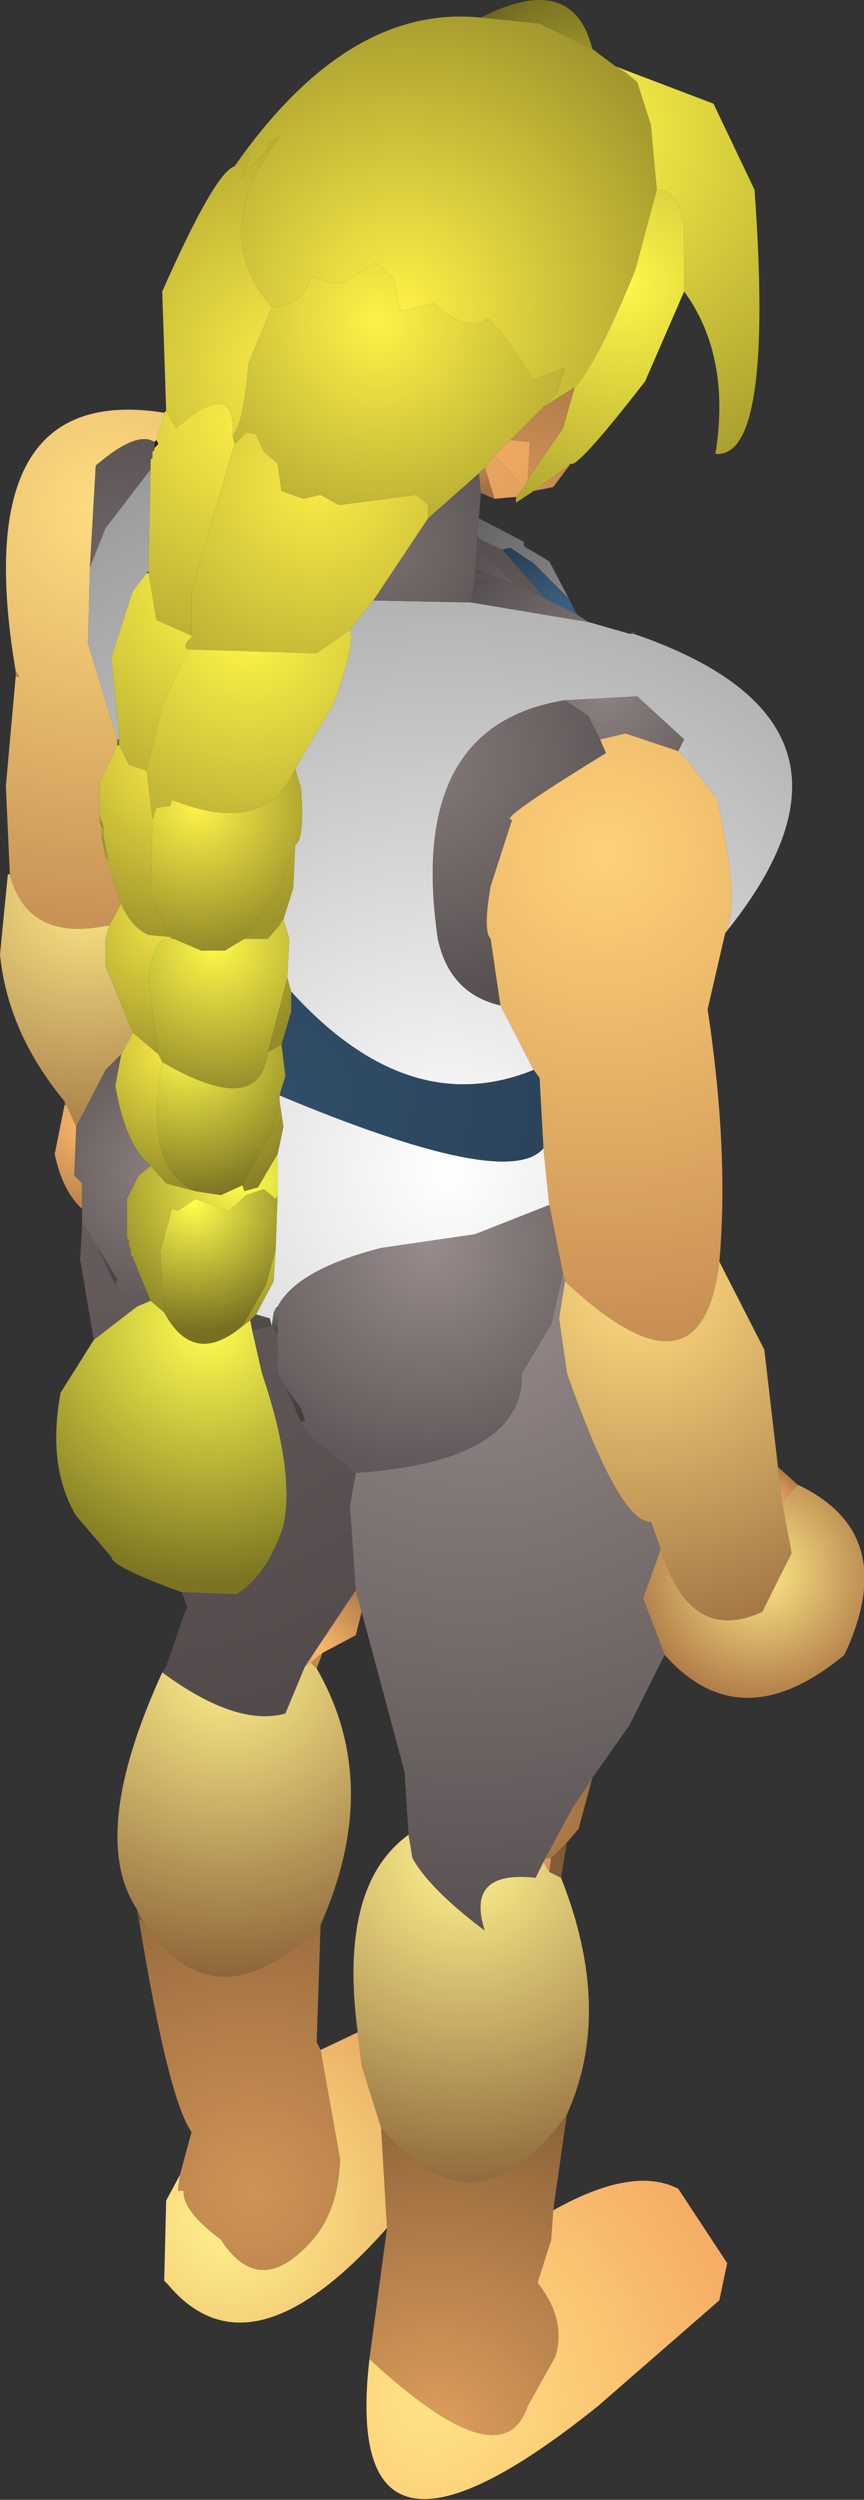 <?xml version="1.0" encoding="UTF-8" standalone="no"?>
<svg xmlns:ffdec="https://www.free-decompiler.com/flash" xmlns:xlink="http://www.w3.org/1999/xlink" ffdec:objectType="shape" height="63.9px" width="22.1px" xmlns="http://www.w3.org/2000/svg">
  <rect width="100%" height="100%" fill="#333333" stroke="none"/>
  <g transform="matrix(1.0, 0.0, 0.0, 1.0, 9.45, 57.5)">
    <path d="M5.7 -56.25 L4.35 -56.9 2.85 -57.05 Q5.2 -58.25 5.7 -56.25" fill="url(#gradient0)" fill-rule="evenodd" stroke="none"/>
    <path d="M-2.5 -49.65 Q-4.15 -51.55 -2.3 -54.0 L-2.6 -53.85 -2.55 -53.75 -3.3 -52.95 -3.05 -53.5 -3.15 -53.6 -3.45 -53.25 Q-0.55 -57.4 2.85 -57.05 L4.35 -56.9 5.7 -56.25 6.3 -55.8 6.55 -55.65 6.85 -55.4 7.2 -54.3 7.35 -52.65 6.8 -50.6 Q5.85 -48.25 5.25 -47.6 L4.45 -47.1 4.8 -47.45 5.0 -48.1 4.2 -47.8 Q2.95 -49.7 2.95 -49.3 2.4 -49.05 1.65 -49.75 L0.8 -49.55 0.6 -50.4 0.15 -50.8 -0.6 -50.3 -0.95 -50.25 -1.5 -50.45 Q-1.7 -49.65 -2.5 -49.65" fill="url(#gradient1)" fill-rule="evenodd" stroke="none"/>
    <path d="M7.35 -52.65 L7.2 -54.3 6.85 -55.4 6.55 -55.65 6.3 -55.8 8.8 -54.85 9.85 -52.65 Q10.35 -45.75 8.85 -45.9 9.25 -48.4 8.05 -50.05 L8.05 -51.75 Q7.9 -52.65 7.35 -52.65" fill="url(#gradient2)" fill-rule="evenodd" stroke="none"/>
    <path d="M5.25 -47.6 Q5.85 -48.25 6.8 -50.6 L7.35 -52.65 Q7.9 -52.65 8.05 -51.75 L8.05 -50.05 7.05 -47.75 Q5.3 -45.5 5.15 -45.65 L4.2 -44.95 3.75 -44.65 3.75 -44.8 3.95 -45.05 4.05 -45.25 4.95 -46.55 5.25 -47.6" fill="url(#gradient3)" fill-rule="evenodd" stroke="none"/>
    <path d="M4.45 -47.1 L5.25 -47.6 4.95 -46.55 4.05 -45.25 4.1 -46.2 3.6 -46.25 4.45 -47.1 M4.2 -44.95 L5.15 -45.65 4.7 -45.05 4.2 -44.95" fill="url(#gradient4)" fill-rule="evenodd" stroke="none"/>
    <path d="M-3.45 -53.25 L-3.15 -53.6 -3.05 -53.5 -3.3 -52.95 -2.55 -53.75 -2.6 -53.85 -2.3 -54.0 Q-4.15 -51.55 -2.5 -49.65 L-3.1 -48.2 Q-3.2 -46.75 -3.5 -46.35 -3.4 -47.9 -4.95 -46.55 L-5.2 -47.0 -5.3 -50.05 Q-3.95 -53.1 -3.45 -53.25" fill="url(#gradient5)" fill-rule="evenodd" stroke="none"/>
    <path d="M-3.5 -46.35 Q-3.2 -46.75 -3.1 -48.2 L-2.5 -49.65 Q-1.7 -49.65 -1.5 -50.45 L-0.95 -50.25 -0.6 -50.3 0.15 -50.8 0.6 -50.4 0.8 -49.55 1.65 -49.75 Q2.4 -49.05 2.95 -49.3 2.95 -49.7 4.2 -47.8 L5.0 -48.1 4.8 -47.45 4.45 -47.1 3.6 -46.25 3.2 -45.85 2.95 -45.55 2.8 -45.4 1.5 -44.25 1.5 -44.6 1.2 -44.85 -0.7 -44.6 -0.8 -44.6 -1.25 -44.85 -1.7 -44.75 -2.25 -44.95 -2.35 -45.65 -2.7 -45.95 -2.9 -46.4 -3.15 -46.45 -3.45 -46.15 -3.5 -46.35" fill="url(#gradient6)" fill-rule="evenodd" stroke="none"/>
    <path d="M-5.2 -47.0 L-4.95 -46.55 Q-3.4 -47.9 -3.5 -46.35 L-3.45 -46.15 -4.55 -42.4 -4.55 -41.25 -5.45 -41.65 -5.65 -42.85 -5.65 -42.9 -5.6 -45.5 -5.6 -45.75 -5.55 -45.8 -5.55 -45.95 -5.5 -46.0 -5.5 -46.05 -5.4 -46.15 -5.45 -46.25 -5.25 -46.95 -5.2 -47.0" fill="url(#gradient7)" fill-rule="evenodd" stroke="none"/>
    <path d="M3.6 -46.25 L4.1 -46.2 4.05 -45.25 3.95 -45.05 3.2 -45.85 3.6 -46.25" fill="url(#gradient8)" fill-rule="evenodd" stroke="none"/>
    <path d="M-9.2 -35.2 L-9.3 -37.4 -9.05 -40.2 -8.95 -40.2 -9.05 -40.35 Q-10.3 -47.75 -5.25 -46.95 L-5.45 -46.25 -5.5 -46.2 Q-5.95 -46.5 -7.0 -45.6 L-7.15 -43.0 -7.2 -41.05 -6.45 -38.6 -6.45 -38.45 -6.9 -37.5 -6.9 -36.65 -6.9 -36.5 -6.85 -36.35 -6.85 -36.1 -6.75 -35.6 -6.7 -35.5 -6.35 -34.4 -6.65 -33.85 Q-8.75 -33.4 -9.2 -35.15 L-9.2 -35.2" fill="url(#gradient9)" fill-rule="evenodd" stroke="none"/>
    <path d="M-5.45 -46.25 L-5.4 -46.15 -5.5 -46.05 -5.5 -46.2 -5.45 -46.25 M-5.65 -42.9 L-5.65 -42.85 -5.7 -42.85 -5.65 -42.9" fill="url(#gradient10)" fill-rule="evenodd" stroke="none"/>
    <path d="M-5.5 -46.05 L-5.5 -46.0 -5.55 -45.95 -5.55 -45.8 -5.6 -45.75 -5.6 -45.5 -6.75 -44.0 -7.15 -43.0 -7.0 -45.6 Q-5.95 -46.5 -5.5 -46.2 L-5.5 -46.05" fill="url(#gradient11)" fill-rule="evenodd" stroke="none"/>
    <path d="M5.6 -41.6 L6.65 -41.3 6.75 -41.3 6.9 -41.25 Q13.4 -38.95 9.1 -33.65 9.5 -34.3 8.9 -37.05 L8.15 -38.05 8.2 -38.25 8.05 -38.6 6.85 -39.7 5.0 -39.6 Q0.95 -38.95 1.75 -33.5 2.05 -32.1 3.35 -31.8 L4.2 -30.15 Q1.0 -28.85 -2.0 -32.15 L-2.1 -32.5 -2.05 -33.5 -2.2 -34.0 -1.95 -34.8 -1.9 -35.9 Q-1.65 -36.05 -1.75 -37.35 L-1.9 -37.85 -0.9 -39.55 Q-0.35 -41.1 -0.5 -41.4 L0.1 -42.15 2.6 -42.1 5.6 -41.6 M4.45 -28.15 L4.6 -26.7 2.7 -25.95 0.3 -25.6 Q-1.85 -25.05 -2.35 -24.1 L-2.4 -24.05 -2.45 -23.95 -2.5 -23.6 -2.55 -23.8 -2.9 -23.9 -2.45 -24.75 -2.4 -25.55 -2.35 -26.95 -2.35 -28.0 -2.2 -28.7 -2.3 -29.35 -2.3 -29.5 Q3.55 -27.05 4.45 -28.15 M-5.6 -45.5 L-5.65 -42.9 -5.7 -42.85 -6.05 -42.4 -6.6 -40.7 -6.4 -38.6 -6.45 -38.6 -7.2 -41.05 -7.15 -43.0 -6.75 -44.0 -5.6 -45.5" fill="url(#gradient12)" fill-rule="evenodd" stroke="none"/>
    <path d="M-3.45 -46.15 L-3.15 -46.45 -2.9 -46.4 -2.7 -45.95 -2.35 -45.65 -2.25 -44.95 -1.7 -44.75 -1.25 -44.85 -0.8 -44.6 -0.7 -44.6 1.2 -44.85 1.5 -44.6 1.5 -44.25 0.1 -42.15 -0.5 -41.4 -1.35 -40.8 -4.65 -40.9 Q-4.8 -41.0 -4.55 -41.2 L-4.55 -41.25 -4.55 -42.4 -3.45 -46.15" fill="url(#gradient13)" fill-rule="evenodd" stroke="none"/>
    <path d="M3.95 -45.05 L3.75 -44.8 3.2 -44.75 2.95 -45.55 3.2 -45.85 3.95 -45.05" fill="url(#gradient14)" fill-rule="evenodd" stroke="none"/>
    <path d="M2.95 -45.55 L3.2 -44.75 2.85 -44.9 2.8 -45.4 2.95 -45.55" fill="url(#gradient15)" fill-rule="evenodd" stroke="none"/>
    <path d="M2.8 -44.25 L2.75 -43.8 2.75 -43.5 2.7 -42.95 2.7 -42.85 2.7 -42.75 2.6 -42.1 0.1 -42.15 1.5 -44.25 2.8 -45.4 2.85 -44.9 2.8 -44.25" fill="url(#gradient16)" fill-rule="evenodd" stroke="none"/>
    <path d="M3.95 -43.55 L3.95 -43.5 4.1 -43.45 4.6 -43.15 5.1 -42.2 4.2 -43.1 3.6 -43.5 3.4 -43.45 2.85 -43.7 2.75 -43.8 2.8 -44.25 3.95 -43.65 3.95 -43.55" fill="url(#gradient17)" fill-rule="evenodd" stroke="none"/>
    <path d="M2.75 -43.8 L2.85 -43.7 2.75 -43.8" fill="url(#gradient18)" fill-rule="evenodd" stroke="none"/>
    <path d="M2.85 -43.7 L3.4 -43.45 4.5 -42.2 3.75 -42.55 2.75 -43.5 2.75 -43.8 2.85 -43.7" fill="url(#gradient19)" fill-rule="evenodd" stroke="none"/>
    <path d="M2.75 -43.5 L3.75 -42.55 2.7 -42.95 2.75 -43.5 M2.7 -42.85 L3.35 -42.65 2.7 -42.75 2.7 -42.85" fill="url(#gradient20)" fill-rule="evenodd" stroke="none"/>
    <path d="M3.75 -42.55 L4.5 -42.2 5.3 -41.8 5.6 -41.6 2.6 -42.1 2.7 -42.75 3.35 -42.65 2.7 -42.85 2.7 -42.95 3.75 -42.55 M5.0 -39.6 L6.85 -39.7 8.05 -38.6 7.9 -38.3 6.55 -38.75 5.9 -38.6 5.6 -39.2 5.0 -39.6" fill="url(#gradient21)" fill-rule="evenodd" stroke="none"/>
    <path d="M-4.55 -41.25 L-4.55 -41.2 Q-4.8 -41.0 -4.65 -40.9 L-5.3 -39.45 -5.7 -37.8 -6.15 -37.95 -6.4 -38.45 -6.4 -38.6 -6.6 -40.7 -6.05 -42.4 -5.7 -42.85 -5.65 -42.85 -5.45 -41.65 -4.55 -41.25" fill="url(#gradient22)" fill-rule="evenodd" stroke="none"/>
    <path d="M-6.45 -38.6 L-6.4 -38.6 -6.4 -38.45 -6.45 -38.45 -6.45 -38.6" fill="url(#gradient23)" fill-rule="evenodd" stroke="none"/>
    <path d="M4.1 -43.45 L3.95 -43.5 3.95 -43.55 4.1 -43.45" fill="url(#gradient24)" fill-rule="evenodd" stroke="none"/>
    <path d="M3.4 -43.45 L3.6 -43.5 4.2 -43.1 5.1 -42.2 5.3 -41.8 4.5 -42.2 3.4 -43.45" fill="url(#gradient25)" fill-rule="evenodd" stroke="none"/>
    <path d="M6.65 -41.3 L6.8 -41.35 6.75 -41.3 6.65 -41.3" fill="url(#gradient26)" fill-rule="evenodd" stroke="none"/>
    <path d="M6.8 -41.35 L6.9 -41.25 6.75 -41.3 6.8 -41.35" fill="url(#gradient27)" fill-rule="evenodd" stroke="none"/>
    <path d="M-4.65 -40.9 L-1.35 -40.8 -0.5 -41.4 Q-0.35 -41.1 -0.9 -39.55 L-1.9 -37.85 Q-2.65 -36.1 -5.05 -37.05 L-5.1 -36.9 -5.45 -36.85 -5.55 -36.55 -5.7 -37.8 -5.3 -39.45 -4.65 -40.9" fill="url(#gradient28)" fill-rule="evenodd" stroke="none"/>
    <path d="M-1.9 -37.85 L-1.75 -37.35 Q-1.65 -36.05 -1.9 -35.9 L-2.35 -34.7 -3.2 -33.5 -3.7 -33.2 -4.3 -33.2 -5.0 -33.5 -5.05 -33.5 -5.1 -33.55 -5.6 -34.65 -5.55 -36.55 -5.45 -36.85 -5.1 -36.9 -5.05 -37.05 Q-2.65 -36.1 -1.9 -37.85" fill="url(#gradient29)" fill-rule="evenodd" stroke="none"/>
    <path d="M-1.9 -35.9 L-1.95 -34.8 -2.2 -34.0 -2.25 -33.95 -2.3 -33.85 -2.6 -33.5 -3.2 -33.5 -2.35 -34.7 -1.9 -35.9 M-5.7 -37.8 L-5.55 -36.55 -5.6 -34.65 -5.1 -33.55 -5.65 -33.6 Q-6.1 -33.8 -6.35 -34.4 L-6.7 -35.5 -6.7 -35.6 -6.8 -36.1 -6.8 -36.35 -6.85 -36.5 -6.9 -36.65 -6.9 -37.5 -6.45 -38.45 -6.4 -38.45 -6.15 -37.95 -5.7 -37.8" fill="url(#gradient30)" fill-rule="evenodd" stroke="none"/>
    <path d="M-9.25 -35.15 L-9.2 -35.2 -9.2 -35.15 -9.25 -35.15 M-9.05 -40.2 L-9.05 -40.35 -8.95 -40.2 -9.05 -40.2" fill="url(#gradient31)" fill-rule="evenodd" stroke="none"/>
    <path d="M-7.8 -29.35 Q-9.25 -31.1 -9.45 -33.1 L-9.25 -35.15 -9.2 -35.15 Q-8.75 -33.4 -6.65 -33.85 L-6.75 -33.5 -6.75 -32.8 -6.05 -31.1 -6.35 -30.55 -6.75 -30.15 -7.5 -28.7 -7.75 -29.25 -7.8 -29.35" fill="url(#gradient32)" fill-rule="evenodd" stroke="none"/>
    <path d="M-7.8 -29.25 L-7.8 -29.35 -7.75 -29.25 -7.8 -29.25" fill="url(#gradient33)" fill-rule="evenodd" stroke="none"/>
    <path d="M-7.35 -26.6 Q-7.85 -27.05 -8.05 -28.0 L-7.8 -29.25 -7.75 -29.25 -7.5 -28.7 -7.55 -27.45 -7.35 -27.25 -7.35 -26.6" fill="url(#gradient34)" fill-rule="evenodd" stroke="none"/>
    <path d="M5.0 -39.6 L5.6 -39.2 5.9 -38.6 6.05 -38.25 Q3.2 -36.5 3.65 -36.55 L3.1 -34.85 Q2.9 -33.7 3.1 -33.5 L3.35 -31.8 Q2.05 -32.1 1.75 -33.5 0.95 -38.95 5.0 -39.6" fill="url(#gradient35)" fill-rule="evenodd" stroke="none"/>
    <path d="M9.1 -33.65 L8.65 -31.7 Q9.2 -28.05 8.95 -25.25 8.5 -21.45 5.0 -24.75 L4.95 -24.95 4.6 -26.7 4.45 -28.15 4.35 -29.95 4.2 -30.15 3.35 -31.8 3.1 -33.5 Q2.9 -33.7 3.1 -34.85 L3.65 -36.55 Q3.2 -36.5 6.05 -38.25 L5.9 -38.6 6.55 -38.75 7.9 -38.3 8.15 -38.05 8.9 -37.05 Q9.5 -34.3 9.1 -33.65" fill="url(#gradient36)" fill-rule="evenodd" stroke="none"/>
    <path d="M7.9 -38.3 L8.05 -38.6 8.2 -38.25 8.15 -38.05 7.9 -38.3" fill="url(#gradient37)" fill-rule="evenodd" stroke="none"/>
    <path d="M-6.9 -36.65 L-6.85 -36.5 -6.9 -36.5 -6.9 -36.65 M-6.8 -36.35 L-6.8 -36.1 -6.85 -36.1 -6.85 -36.35 -6.8 -36.35 M-6.7 -35.6 L-6.7 -35.5 -6.75 -35.6 -6.7 -35.6" fill="url(#gradient38)" fill-rule="evenodd" stroke="none"/>
    <path d="M-6.85 -36.5 L-6.8 -36.35 -6.85 -36.35 -6.9 -36.5 -6.85 -36.5 M-6.8 -36.1 L-6.7 -35.6 -6.75 -35.6 -6.85 -36.1 -6.8 -36.1" fill="url(#gradient39)" fill-rule="evenodd" stroke="none"/>
    <path d="M8.95 -25.25 L10.1 -23.0 10.45 -20.0 10.55 -19.1 10.8 -17.8 10.05 -16.3 Q8.2 -15.45 7.45 -17.9 L7.2 -18.6 Q6.4 -18.55 5.05 -22.4 L4.85 -23.8 5.0 -24.75 Q8.5 -21.45 8.95 -25.25" fill="url(#gradient40)" fill-rule="evenodd" stroke="none"/>
    <path d="M7.55 -15.2 L6.65 -13.4 5.7 -12.05 5.2 -11.3 4.5 -10.0 4.45 -9.9 4.25 -9.5 Q2.45 -9.7 2.95 -8.15 1.55 -9.2 1.1 -10.0 L1.0 -10.6 0.9 -12.2 -0.2 -16.3 -0.35 -16.85 -0.5 -19.0 -0.35 -19.85 Q3.95 -20.15 3.9 -22.4 L4.65 -23.65 4.95 -24.95 5.0 -24.75 4.85 -23.8 5.05 -22.4 Q6.4 -18.55 7.2 -18.6 L7.45 -17.9 7.0 -16.65 7.55 -15.2" fill="url(#gradient41)" fill-rule="evenodd" stroke="none"/>
    <path d="M4.6 -26.7 L4.95 -24.95 4.65 -23.65 3.9 -22.4 Q3.95 -20.15 -0.35 -19.85 L-1.6 -20.85 -1.75 -21.15 -1.65 -21.2 -1.75 -21.5 -2.15 -22.05 -2.35 -22.4 -2.35 -23.4 -2.35 -24.05 -2.35 -24.1 Q-1.85 -25.05 0.3 -25.6 L2.7 -25.95 4.6 -26.7" fill="url(#gradient42)" fill-rule="evenodd" stroke="none"/>
    <path d="M4.2 -30.15 L4.35 -29.95 4.45 -28.15 Q3.55 -27.05 -2.3 -29.5 L-2.15 -30.0 -2.25 -30.8 -2.0 -31.65 -2.0 -32.15 Q1.0 -28.85 4.2 -30.15" fill="url(#gradient43)" fill-rule="evenodd" stroke="none"/>
    <path d="M-2.2 -34.0 L-2.05 -33.5 -2.1 -32.5 -2.6 -30.6 Q-2.8 -28.9 -5.3 -30.35 L-5.4 -30.55 -5.65 -32.5 Q-5.5 -33.6 -5.1 -33.5 L-5.05 -33.5 -5.0 -33.5 -4.3 -33.2 -3.7 -33.2 -3.2 -33.5 -2.6 -33.5 -2.3 -33.85 -2.25 -33.95 -2.2 -34.0" fill="url(#gradient44)" fill-rule="evenodd" stroke="none"/>
    <path d="M-2.1 -32.5 L-2.0 -32.15 -2.0 -31.65 -2.25 -30.8 -2.6 -30.6 -2.1 -32.5 M-6.35 -34.4 Q-6.1 -33.8 -5.65 -33.6 L-5.1 -33.55 -5.05 -33.5 -5.1 -33.5 Q-5.5 -33.6 -5.65 -32.5 L-5.4 -30.55 -6.05 -31.1 -6.75 -32.8 -6.75 -33.5 -6.65 -33.85 -6.35 -34.4" fill="url(#gradient45)" fill-rule="evenodd" stroke="none"/>
    <path d="M-6.05 -31.1 L-5.4 -30.55 -5.3 -30.35 Q-5.8 -27.65 -4.45 -27.05 L-5.2 -27.25 -5.6 -27.7 Q-6.25 -28.25 -6.5 -29.75 L-6.35 -30.55 -6.05 -31.1 M-3.25 -27.2 L-2.5 -28.55 -2.3 -29.35 -2.2 -28.7 -2.35 -28.0 -2.85 -27.15 -3.2 -27.05 -3.25 -27.2" fill="url(#gradient46)" fill-rule="evenodd" stroke="none"/>
    <path d="M-2.3 -29.5 L-2.3 -29.35 -2.5 -28.55 -3.25 -27.2 -3.8 -26.95 -4.45 -27.05 Q-5.8 -27.65 -5.3 -30.35 -2.8 -28.9 -2.6 -30.6 L-2.25 -30.8 -2.15 -30.0 -2.3 -29.5" fill="url(#gradient47)" fill-rule="evenodd" stroke="none"/>
    <path d="M-7.35 -26.15 L-7.35 -26.6 -7.35 -27.25 -7.55 -27.45 -7.5 -28.7 -6.75 -30.15 -6.35 -30.55 -6.5 -29.75 Q-6.25 -28.25 -5.6 -27.7 L-5.9 -27.45 -6.2 -26.85 -6.2 -25.85 -6.15 -25.8 -6.15 -25.65 -6.1 -25.5 -6.1 -25.4 -6.05 -25.35 -5.6 -24.25 -5.95 -24.1 -6.5 -24.65 -6.45 -24.8 -6.95 -25.6 -7.25 -26.1 -7.3 -26.15 -7.35 -26.15 M-2.9 -23.9 L-2.55 -23.8 -2.5 -23.6 -3.0 -23.5 -3.05 -23.75 -2.9 -23.9" fill="url(#gradient48)" fill-rule="evenodd" stroke="none"/>
    <path d="M-4.45 -27.05 L-3.8 -26.95 -3.25 -27.2 -3.2 -27.05 -2.85 -27.15 -2.35 -28.0 -2.35 -26.95 -2.4 -26.85 -2.7 -27.1 -3.15 -26.95 -3.6 -26.55 -4.45 -26.85 -4.9 -26.55 -5.05 -26.6 -5.35 -25.5 -5.25 -23.95 -5.6 -24.25 -6.05 -25.35 -6.05 -25.4 -6.1 -25.4 -6.1 -25.5 -6.1 -25.65 -6.15 -25.65 -6.15 -25.8 -6.2 -25.85 -6.2 -26.85 -5.9 -27.45 -5.6 -27.7 -5.2 -27.25 -4.45 -27.05 M-2.4 -25.55 L-2.45 -24.75 -2.9 -23.9 -3.05 -23.75 -3.25 -23.6 -2.65 -24.65 -2.4 -25.55" fill="url(#gradient49)" fill-rule="evenodd" stroke="none"/>
    <path d="M-6.05 -25.35 L-6.1 -25.4 -6.05 -25.4 -6.05 -25.35 M-6.1 -25.5 L-6.15 -25.65 -6.1 -25.65 -6.1 -25.5" fill="url(#gradient50)" fill-rule="evenodd" stroke="none"/>
    <path d="M-2.35 -26.95 L-2.4 -25.55 -2.65 -24.65 -3.25 -23.6 Q-4.5 -22.55 -5.25 -23.95 L-5.35 -25.5 -5.05 -26.6 -4.9 -26.55 -4.45 -26.85 -3.6 -26.55 -3.15 -26.95 -2.7 -27.1 -2.4 -26.85 -2.35 -26.95" fill="url(#gradient51)" fill-rule="evenodd" stroke="none"/>
    <path d="M-4.8 -16.8 Q-6.6 -17.45 -6.6 -17.7 L-7.5 -18.75 Q-8.25 -20.0 -7.9 -21.9 L-7.05 -23.25 -5.95 -24.1 -5.6 -24.25 -5.25 -23.95 Q-4.5 -22.55 -3.25 -23.6 L-3.05 -23.75 -3.0 -23.5 -2.75 -22.4 Q-1.9 -19.9 -2.2 -18.5 -2.6 -17.25 -3.4 -16.75 L-4.8 -16.8" fill="url(#gradient52)" fill-rule="evenodd" stroke="none"/>
    <path d="M-2.4 -24.05 L-2.35 -24.1 -2.35 -24.05 -2.4 -24.05 M-2.15 -22.05 L-1.75 -21.5 -1.65 -21.2 -1.75 -21.15 -2.15 -22.05" fill="url(#gradient53)" fill-rule="evenodd" stroke="none"/>
    <path d="M-2.5 -23.6 L-2.45 -23.95 -2.4 -24.05 -2.35 -24.05 -2.35 -23.4 -2.5 -23.6" fill="url(#gradient54)" fill-rule="evenodd" stroke="none"/>
    <path d="M-5.3 -14.75 L-5.2 -14.9 -4.7 -16.35 -4.65 -16.4 -4.8 -16.8 -3.4 -16.75 Q-2.6 -17.25 -2.2 -18.5 -1.9 -19.9 -2.75 -22.4 L-3.0 -23.5 -2.5 -23.6 -2.35 -23.4 -2.35 -22.4 -2.15 -22.05 -1.75 -21.15 -1.6 -20.85 -0.35 -19.85 -0.5 -19.0 -0.35 -16.85 -1.65 -14.9 -2.15 -13.7 Q-3.4 -13.35 -5.3 -14.75 M-7.05 -23.25 L-7.4 -25.3 -7.35 -26.15 -7.3 -26.15 -7.25 -26.1 -6.95 -25.6 -6.5 -24.65 -5.95 -24.1 -7.05 -23.25" fill="url(#gradient55)" fill-rule="evenodd" stroke="none"/>
    <path d="M-6.95 -25.6 L-6.45 -24.8 -6.5 -24.65 -6.95 -25.6" fill="url(#gradient56)" fill-rule="evenodd" stroke="none"/>
    <path d="M10.95 -19.55 Q13.6 -18.3 12.15 -15.2 9.5 -13.0 7.55 -15.2 L7.0 -16.65 7.45 -17.9 Q8.2 -15.45 10.05 -16.3 L10.8 -17.8 10.55 -19.1 10.95 -19.55" fill="url(#gradient57)" fill-rule="evenodd" stroke="none"/>
    <path d="M5.7 -12.05 L5.35 -10.75 5.05 -10.4 4.65 -10.0 4.5 -10.0 5.2 -11.3 5.7 -12.05" fill="url(#gradient58)" fill-rule="evenodd" stroke="none"/>
    <path d="M4.45 -9.9 L4.5 -10.0 4.65 -10.0 4.6 -9.65 4.45 -9.9" fill="url(#gradient59)" fill-rule="evenodd" stroke="none"/>
    <path d="M4.9 -9.5 Q6.25 -6.1 5.05 -3.45 2.75 -0.2 0.3 -3.1 L-0.2 -4.7 -0.3 -5.55 Q-0.8 -9.3 1.0 -10.6 L1.1 -10.0 Q1.55 -9.2 2.95 -8.15 2.45 -9.7 4.25 -9.5 L4.45 -9.9 4.6 -9.65 4.9 -9.5" fill="url(#gradient60)" fill-rule="evenodd" stroke="none"/>
    <path d="M-0.35 -16.85 L-0.2 -16.3 -0.35 -15.7 -1.2 -15.25 -1.5 -15.0 -1.65 -14.9 -0.35 -16.85" fill="url(#gradient61)" fill-rule="evenodd" stroke="none"/>
    <path d="M10.45 -20.0 L10.95 -19.55 10.55 -19.1 10.45 -20.0" fill="url(#gradient62)" fill-rule="evenodd" stroke="none"/>
    <path d="M-5.95 -8.7 Q-7.2 -10.6 -5.3 -14.75 -3.4 -13.35 -2.15 -13.7 L-1.65 -14.9 -1.5 -15.0 -1.35 -14.85 Q0.35 -11.9 -1.25 -8.3 -3.95 -5.6 -5.8 -8.4 L-5.95 -8.7" fill="url(#gradient63)" fill-rule="evenodd" stroke="none"/>
    <path d="M-5.9 -8.45 L-5.95 -8.7 -5.8 -8.4 -5.9 -8.45" fill="url(#gradient64)" fill-rule="evenodd" stroke="none"/>
    <path d="M-4.85 -1.9 L-4.55 -3.0 Q-5.15 -3.85 -5.9 -8.45 L-5.8 -8.4 Q-3.95 -5.6 -1.25 -8.3 L-1.35 -5.3 -1.25 -5.1 -0.75 -2.3 Q-0.8 -1.0 -1.45 -0.25 -2.8 1.3 -3.8 -0.25 -4.8 -1.0 -4.75 -1.5 L-4.9 -1.5 -4.85 -1.9" fill="url(#gradient65)" fill-rule="evenodd" stroke="none"/>
    <path d="M0.45 -0.55 Q-3.05 3.4 -5.15 0.9 L-5.25 0.8 -5.2 -1.25 -4.85 -1.9 -4.9 -1.5 -4.75 -1.5 Q-4.8 -1.0 -3.8 -0.25 -2.8 1.3 -1.45 -0.25 -0.8 -1.0 -0.75 -2.3 L-1.25 -5.1 -0.3 -5.55 -0.2 -4.7 0.3 -3.1 0.45 -0.55" fill="url(#gradient66)" fill-rule="evenodd" stroke="none"/>
    <path d="M5.05 -3.45 L4.7 -1.0 4.65 -0.25 4.3 0.85 Q5.05 1.8 4.75 2.75 L4.05 4.0 Q3.4 5.95 0.0 2.8 L0.45 -0.55 0.3 -3.1 Q2.75 -0.2 5.05 -3.45" fill="url(#gradient67)" fill-rule="evenodd" stroke="none"/>
    <path d="M-1.35 -14.85 L-1.5 -15.0 -1.2 -15.25 -1.35 -14.85" fill="url(#gradient68)" fill-rule="evenodd" stroke="none"/>
    <path d="M5.05 -10.4 L4.9 -9.5 4.6 -9.65 4.65 -10.0 5.05 -10.4" fill="url(#gradient69)" fill-rule="evenodd" stroke="none"/>
    <path d="M4.7 -1.0 Q6.75 -2.15 7.9 -1.55 L9.15 0.35 8.95 1.3 5.85 4.0 Q-0.75 9.3 0.0 2.8 3.4 5.95 4.05 4.0 L4.75 2.75 Q5.05 1.8 4.3 0.85 L4.65 -0.25 4.7 -1.0" fill="url(#gradient70)" fill-rule="evenodd" stroke="none"/>
  </g>
  <defs>
    <radialGradient cx="0" cy="0" gradientTransform="matrix(0.004, 0.0, 0.0, 0.004, 5.4, -55.55)" gradientUnits="userSpaceOnUse" id="gradient0" r="819.2" spreadMethod="pad">
      <stop offset="0.0" stop-color="#a59b2e"/>
      <stop offset="1.0" stop-color="#66601c"/>
    </radialGradient>
    <radialGradient cx="0" cy="0" gradientTransform="matrix(0.01, 0.0, 0.0, 0.01, 0.8, -49.65)" gradientUnits="userSpaceOnUse" id="gradient1" r="819.2" spreadMethod="pad">
      <stop offset="0.0" stop-color="#feef47"/>
      <stop offset="1.0" stop-color="#a1972d"/>
    </radialGradient>
    <radialGradient cx="0" cy="0" gradientTransform="matrix(0.011, 0.0, 0.0, 0.011, 5.15, -54.05)" gradientUnits="userSpaceOnUse" id="gradient2" r="819.2" spreadMethod="pad">
      <stop offset="0.0" stop-color="#fff749"/>
      <stop offset="1.0" stop-color="#aaa02f"/>
    </radialGradient>
    <radialGradient cx="0" cy="0" gradientTransform="matrix(0.008, 0.0, 0.0, 0.008, 6.5, -50.25)" gradientUnits="userSpaceOnUse" id="gradient3" r="819.2" spreadMethod="pad">
      <stop offset="0.0" stop-color="#fff749"/>
      <stop offset="1.0" stop-color="#aaa02f"/>
    </radialGradient>
    <radialGradient cx="0" cy="0" gradientTransform="matrix(0.004, 0.0, 0.0, 0.004, 3.95, -44.95)" gradientUnits="userSpaceOnUse" id="gradient4" r="819.2" spreadMethod="pad">
      <stop offset="0.0" stop-color="#d09356"/>
      <stop offset="1.0" stop-color="#ae7a47"/>
    </radialGradient>
    <radialGradient cx="0" cy="0" gradientTransform="matrix(0.009, 0.0, 0.0, 0.009, -2.1, -48.15)" gradientUnits="userSpaceOnUse" id="gradient5" r="819.2" spreadMethod="pad">
      <stop offset="0.0" stop-color="#faeb46"/>
      <stop offset="1.0" stop-color="#a69c2e"/>
    </radialGradient>
    <radialGradient cx="0" cy="0" gradientTransform="matrix(0.007, 0.0, 0.0, 0.007, 0.2, -49.3)" gradientUnits="userSpaceOnUse" id="gradient6" r="819.2" spreadMethod="pad">
      <stop offset="0.0" stop-color="#fff148"/>
      <stop offset="1.0" stop-color="#b4a932"/>
    </radialGradient>
    <radialGradient cx="0" cy="0" gradientTransform="matrix(0.007, 0.0, 0.0, 0.007, -3.1, -46.7)" gradientUnits="userSpaceOnUse" id="gradient7" r="819.2" spreadMethod="pad">
      <stop offset="0.0" stop-color="#fced47"/>
      <stop offset="1.0" stop-color="#bbb034"/>
    </radialGradient>
    <radialGradient cx="0" cy="0" gradientTransform="matrix(0.003, 0.0, 0.0, 0.003, 2.6, -46.55)" gradientUnits="userSpaceOnUse" id="gradient8" r="819.2" spreadMethod="pad">
      <stop offset="0.0" stop-color="#f3ac64"/>
      <stop offset="1.0" stop-color="#e7a25f"/>
    </radialGradient>
    <radialGradient cx="0" cy="0" gradientTransform="matrix(0.015, 0.0, 0.0, 0.015, -6.75, -44.5)" gradientUnits="userSpaceOnUse" id="gradient9" r="819.2" spreadMethod="pad">
      <stop offset="0.0" stop-color="#ffdd81"/>
      <stop offset="1.0" stop-color="#be874e"/>
    </radialGradient>
    <radialGradient cx="0" cy="0" gradientTransform="matrix(0.007, 0.0, 0.0, 0.007, -5.65, -43.05)" gradientUnits="userSpaceOnUse" id="gradient10" r="819.2" spreadMethod="pad">
      <stop offset="0.0" stop-color="#222009"/>
      <stop offset="1.0" stop-color="#222009"/>
    </radialGradient>
    <radialGradient cx="0" cy="0" gradientTransform="matrix(0.007, 0.0, 0.0, 0.007, -6.4, -43.3)" gradientUnits="userSpaceOnUse" id="gradient11" r="819.2" spreadMethod="pad">
      <stop offset="0.0" stop-color="#6e6565"/>
      <stop offset="1.0" stop-color="#4d4646"/>
    </radialGradient>
    <radialGradient cx="0" cy="0" gradientTransform="matrix(0.024, 0.0, 0.0, 0.024, 2.0, -27.55)" gradientUnits="userSpaceOnUse" id="gradient12" r="819.2" spreadMethod="pad">
      <stop offset="0.0" stop-color="#ffffff"/>
      <stop offset="1.0" stop-color="#999999"/>
    </radialGradient>
    <radialGradient cx="0" cy="0" gradientTransform="matrix(0.007, 0.0, 0.0, 0.007, -1.35, -45.2)" gradientUnits="userSpaceOnUse" id="gradient13" r="819.2" spreadMethod="pad">
      <stop offset="0.0" stop-color="#faeb46"/>
      <stop offset="1.0" stop-color="#b9ae34"/>
    </radialGradient>
    <radialGradient cx="0" cy="0" gradientTransform="matrix(0.003, 0.0, 0.0, 0.003, 2.6, -46.55)" gradientUnits="userSpaceOnUse" id="gradient14" r="819.2" spreadMethod="pad">
      <stop offset="0.0" stop-color="#eda761"/>
      <stop offset="1.0" stop-color="#e2a05d"/>
    </radialGradient>
    <radialGradient cx="0" cy="0" gradientTransform="matrix(0.002, 0.0, 0.0, 0.002, 2.6, -46.55)" gradientUnits="userSpaceOnUse" id="gradient15" r="819.2" spreadMethod="pad">
      <stop offset="0.0" stop-color="#f3ac64"/>
      <stop offset="1.0" stop-color="#9f7041"/>
    </radialGradient>
    <radialGradient cx="0" cy="0" gradientTransform="matrix(0.004, 0.0, 0.0, 0.004, 0.3, -43.6)" gradientUnits="userSpaceOnUse" id="gradient16" r="819.2" spreadMethod="pad">
      <stop offset="0.0" stop-color="#7b7070"/>
      <stop offset="1.0" stop-color="#5d5555"/>
    </radialGradient>
    <radialGradient cx="0" cy="0" gradientTransform="matrix(0.005, 0.0, 0.0, 0.005, 4.9, -42.15)" gradientUnits="userSpaceOnUse" id="gradient17" r="819.2" spreadMethod="pad">
      <stop offset="0.0" stop-color="#878787"/>
      <stop offset="1.0" stop-color="#575757"/>
    </radialGradient>
    <radialGradient cx="0" cy="0" gradientTransform="matrix(0.003, 0.0, 0.0, 0.003, 3.6, -43.4)" gradientUnits="userSpaceOnUse" id="gradient18" r="819.2" spreadMethod="pad">
      <stop offset="0.0" stop-color="#666666"/>
      <stop offset="1.0" stop-color="#383838"/>
    </radialGradient>
    <radialGradient cx="0" cy="0" gradientTransform="matrix(0.004, 0.0, 0.0, 0.004, 4.05, -41.8)" gradientUnits="userSpaceOnUse" id="gradient19" r="819.2" spreadMethod="pad">
      <stop offset="0.0" stop-color="#625959"/>
      <stop offset="1.0" stop-color="#514a4a"/>
    </radialGradient>
    <radialGradient cx="0" cy="0" gradientTransform="matrix(0.003, 0.0, 0.0, 0.003, 3.75, -42.65)" gradientUnits="userSpaceOnUse" id="gradient20" r="819.2" spreadMethod="pad">
      <stop offset="0.0" stop-color="#685f5f"/>
      <stop offset="1.0" stop-color="#474141"/>
    </radialGradient>
    <radialGradient cx="0" cy="0" gradientTransform="matrix(0.007, 0.0, 0.0, 0.007, 6.0, -39.8)" gradientUnits="userSpaceOnUse" id="gradient21" r="819.2" spreadMethod="pad">
      <stop offset="0.0" stop-color="#8e8282"/>
      <stop offset="1.0" stop-color="#443e3e"/>
    </radialGradient>
    <radialGradient cx="0" cy="0" gradientTransform="matrix(0.007, 0.0, 0.0, 0.007, -3.75, -42.45)" gradientUnits="userSpaceOnUse" id="gradient22" r="819.2" spreadMethod="pad">
      <stop offset="0.0" stop-color="#fff749"/>
      <stop offset="1.0" stop-color="#b5aa32"/>
    </radialGradient>
    <radialGradient cx="0" cy="0" gradientTransform="matrix(0.004, 0.0, 0.0, 0.004, -6.55, -39.55)" gradientUnits="userSpaceOnUse" id="gradient23" r="819.2" spreadMethod="pad">
      <stop offset="0.0" stop-color="#a59b2e"/>
      <stop offset="1.0" stop-color="#222009"/>
    </radialGradient>
    <radialGradient cx="0" cy="0" gradientTransform="matrix(0.002, 0.0, 0.0, 0.002, 4.6, -43.15)" gradientUnits="userSpaceOnUse" id="gradient24" r="819.2" spreadMethod="pad">
      <stop offset="0.0" stop-color="#747474"/>
      <stop offset="1.0" stop-color="#4c4c4c"/>
    </radialGradient>
    <radialGradient cx="0" cy="0" gradientTransform="matrix(0.003, 0.0, 0.0, 0.003, 5.0, -41.85)" gradientUnits="userSpaceOnUse" id="gradient25" r="819.2" spreadMethod="pad">
      <stop offset="0.0" stop-color="#3e6283"/>
      <stop offset="1.0" stop-color="#25394d"/>
    </radialGradient>
    <radialGradient cx="0" cy="0" gradientTransform="matrix(1.0E-4, 0.0, 0.0, 1.0E-4, 6.7, -41.45)" gradientUnits="userSpaceOnUse" id="gradient26" r="819.2" spreadMethod="pad">
      <stop offset="0.0" stop-color="#416588"/>
      <stop offset="1.0" stop-color="#416588"/>
    </radialGradient>
    <radialGradient cx="0" cy="0" gradientTransform="matrix(2.0E-4, 0.0, 0.0, 2.0E-4, 6.75, -41.4)" gradientUnits="userSpaceOnUse" id="gradient27" r="819.2" spreadMethod="pad">
      <stop offset="0.0" stop-color="#253a4e"/>
      <stop offset="1.0" stop-color="#233749"/>
    </radialGradient>
    <radialGradient cx="0" cy="0" gradientTransform="matrix(0.007, 0.0, 0.0, 0.007, -3.1, -41.4)" gradientUnits="userSpaceOnUse" id="gradient28" r="819.2" spreadMethod="pad">
      <stop offset="0.0" stop-color="#fff649"/>
      <stop offset="1.0" stop-color="#b7ac33"/>
    </radialGradient>
    <radialGradient cx="0" cy="0" gradientTransform="matrix(0.005, 0.0, 0.0, 0.005, -4.4, -36.95)" gradientUnits="userSpaceOnUse" id="gradient29" r="819.2" spreadMethod="pad">
      <stop offset="0.0" stop-color="#fff449"/>
      <stop offset="1.0" stop-color="#898126"/>
    </radialGradient>
    <radialGradient cx="0" cy="0" gradientTransform="matrix(0.006, 0.0, 0.0, 0.006, -4.75, -38.3)" gradientUnits="userSpaceOnUse" id="gradient30" r="819.2" spreadMethod="pad">
      <stop offset="0.0" stop-color="#feee47"/>
      <stop offset="1.0" stop-color="#9d942c"/>
    </radialGradient>
    <radialGradient cx="0" cy="0" gradientTransform="matrix(0.009, 0.0, 0.0, 0.009, -9.05, -40.7)" gradientUnits="userSpaceOnUse" id="gradient31" r="819.2" spreadMethod="pad">
      <stop offset="0.0" stop-color="#bc854d"/>
      <stop offset="1.0" stop-color="#261b10"/>
    </radialGradient>
    <radialGradient cx="0" cy="0" gradientTransform="matrix(0.009, 0.0, 0.0, 0.009, -7.25, -34.7)" gradientUnits="userSpaceOnUse" id="gradient32" r="819.2" spreadMethod="pad">
      <stop offset="0.0" stop-color="#ffe887"/>
      <stop offset="1.0" stop-color="#966a3e"/>
    </radialGradient>
    <radialGradient cx="0" cy="0" gradientTransform="matrix(0.008, 0.0, 0.0, 0.008, -9.45, -33.75)" gradientUnits="userSpaceOnUse" id="gradient33" r="819.2" spreadMethod="pad">
      <stop offset="0.0" stop-color="#bc854d"/>
      <stop offset="1.0" stop-color="#7f5a34"/>
    </radialGradient>
    <radialGradient cx="0" cy="0" gradientTransform="matrix(0.003, 0.0, 0.0, 0.003, -7.15, -28.8)" gradientUnits="userSpaceOnUse" id="gradient34" r="819.2" spreadMethod="pad">
      <stop offset="0.0" stop-color="#ffbb6d"/>
      <stop offset="1.0" stop-color="#b17c48"/>
    </radialGradient>
    <radialGradient cx="0" cy="0" gradientTransform="matrix(0.009, 0.0, 0.0, 0.009, 1.25, -38.05)" gradientUnits="userSpaceOnUse" id="gradient35" r="819.2" spreadMethod="pad">
      <stop offset="0.0" stop-color="#857a7a"/>
      <stop offset="1.0" stop-color="#4f4848"/>
    </radialGradient>
    <radialGradient cx="0" cy="0" gradientTransform="matrix(0.016, 0.0, 0.0, 0.016, 6.0, -35.7)" gradientUnits="userSpaceOnUse" id="gradient36" r="819.2" spreadMethod="pad">
      <stop offset="0.0" stop-color="#ffd179"/>
      <stop offset="1.0" stop-color="#c58b51"/>
    </radialGradient>
    <radialGradient cx="0" cy="0" gradientTransform="matrix(0.002, 0.0, 0.0, 0.002, 7.85, -37.3)" gradientUnits="userSpaceOnUse" id="gradient37" r="819.2" spreadMethod="pad">
      <stop offset="0.0" stop-color="#c8c8c8"/>
      <stop offset="1.0" stop-color="#bebebe"/>
    </radialGradient>
    <radialGradient cx="0" cy="0" gradientTransform="matrix(0.002, 0.0, 0.0, 0.002, -6.9, -36.95)" gradientUnits="userSpaceOnUse" id="gradient38" r="819.2" spreadMethod="pad">
      <stop offset="0.0" stop-color="#b3a832"/>
      <stop offset="1.0" stop-color="#a3992e"/>
    </radialGradient>
    <radialGradient cx="0" cy="0" gradientTransform="matrix(0.002, 0.0, 0.0, 0.002, -6.7, -35.5)" gradientUnits="userSpaceOnUse" id="gradient39" r="819.2" spreadMethod="pad">
      <stop offset="0.0" stop-color="#a3992e"/>
      <stop offset="1.0" stop-color="#918928"/>
    </radialGradient>
    <radialGradient cx="0" cy="0" gradientTransform="matrix(0.012, 0.0, 0.0, 0.012, 6.9, -24.75)" gradientUnits="userSpaceOnUse" id="gradient40" r="819.2" spreadMethod="pad">
      <stop offset="0.0" stop-color="#ffdd81"/>
      <stop offset="1.0" stop-color="#9c6e40"/>
    </radialGradient>
    <radialGradient cx="0" cy="0" gradientTransform="matrix(0.022, 0.0, 0.0, 0.022, 2.65, -24.8)" gradientUnits="userSpaceOnUse" id="gradient41" r="819.2" spreadMethod="pad">
      <stop offset="0.0" stop-color="#978a8a"/>
      <stop offset="1.0" stop-color="#544d4d"/>
    </radialGradient>
    <radialGradient cx="0" cy="0" gradientTransform="matrix(0.007, 0.0, 0.0, 0.007, 1.55, -25.7)" gradientUnits="userSpaceOnUse" id="gradient42" r="819.2" spreadMethod="pad">
      <stop offset="0.0" stop-color="#988b8b"/>
      <stop offset="1.0" stop-color="#615959"/>
    </radialGradient>
    <radialGradient cx="0" cy="0" gradientTransform="matrix(0.009, 0.0, 0.0, 0.009, -2.25, -29.6)" gradientUnits="userSpaceOnUse" id="gradient43" r="819.2" spreadMethod="pad">
      <stop offset="0.0" stop-color="#314d68"/>
      <stop offset="1.0" stop-color="#2a4359"/>
    </radialGradient>
    <radialGradient cx="0" cy="0" gradientTransform="matrix(0.005, 0.0, 0.0, 0.005, -3.95, -33.35)" gradientUnits="userSpaceOnUse" id="gradient44" r="819.2" spreadMethod="pad">
      <stop offset="0.0" stop-color="#fff94a"/>
      <stop offset="1.0" stop-color="#8b8327"/>
    </radialGradient>
    <radialGradient cx="0" cy="0" gradientTransform="matrix(0.005, 0.0, 0.0, 0.005, -5.15, -34.0)" gradientUnits="userSpaceOnUse" id="gradient45" r="819.2" spreadMethod="pad">
      <stop offset="0.0" stop-color="#f5e745"/>
      <stop offset="1.0" stop-color="#948b29"/>
    </radialGradient>
    <radialGradient cx="0" cy="0" gradientTransform="matrix(0.005, 0.0, 0.0, 0.005, -4.95, -30.7)" gradientUnits="userSpaceOnUse" id="gradient46" r="819.2" spreadMethod="pad">
      <stop offset="0.0" stop-color="#fdee47"/>
      <stop offset="1.0" stop-color="#847d25"/>
    </radialGradient>
    <radialGradient cx="0" cy="0" gradientTransform="matrix(0.005, 0.0, 0.0, 0.005, -4.65, -30.75)" gradientUnits="userSpaceOnUse" id="gradient47" r="819.2" spreadMethod="pad">
      <stop offset="0.0" stop-color="#fffc4b"/>
      <stop offset="1.0" stop-color="#746c20"/>
    </radialGradient>
    <radialGradient cx="0" cy="0" gradientTransform="matrix(0.006, 0.0, 0.0, 0.006, -5.3, -27.55)" gradientUnits="userSpaceOnUse" id="gradient48" r="819.2" spreadMethod="pad">
      <stop offset="0.0" stop-color="#8c8080"/>
      <stop offset="1.0" stop-color="#4e4747"/>
    </radialGradient>
    <radialGradient cx="0" cy="0" gradientTransform="matrix(0.005, 0.0, 0.0, 0.005, -3.25, -27.35)" gradientUnits="userSpaceOnUse" id="gradient49" r="819.2" spreadMethod="pad">
      <stop offset="0.0" stop-color="#ffff4c"/>
      <stop offset="1.0" stop-color="#8c8327"/>
    </radialGradient>
    <radialGradient cx="0" cy="0" gradientTransform="matrix(0.001, 0.0, 0.0, 0.001, -6.25, -26.3)" gradientUnits="userSpaceOnUse" id="gradient50" r="819.2" spreadMethod="pad">
      <stop offset="0.0" stop-color="#a89e2f"/>
      <stop offset="1.0" stop-color="#928929"/>
    </radialGradient>
    <radialGradient cx="0" cy="0" gradientTransform="matrix(0.004, 0.0, 0.0, 0.004, -4.5, -26.75)" gradientUnits="userSpaceOnUse" id="gradient51" r="819.2" spreadMethod="pad">
      <stop offset="0.0" stop-color="#ffff4d"/>
      <stop offset="1.0" stop-color="#787021"/>
    </radialGradient>
    <radialGradient cx="0" cy="0" gradientTransform="matrix(0.008, 0.0, 0.0, 0.008, -4.15, -23.6)" gradientUnits="userSpaceOnUse" id="gradient52" r="819.2" spreadMethod="pad">
      <stop offset="0.0" stop-color="#ffff50"/>
      <stop offset="1.0" stop-color="#7c7422"/>
    </radialGradient>
    <radialGradient cx="0" cy="0" gradientTransform="matrix(0.005, 0.0, 0.0, 0.005, -2.4, -22.5)" gradientUnits="userSpaceOnUse" id="gradient53" r="819.2" spreadMethod="pad">
      <stop offset="0.0" stop-color="#595151"/>
      <stop offset="1.0" stop-color="#161414"/>
    </radialGradient>
    <radialGradient cx="0" cy="0" gradientTransform="matrix(0.002, 0.0, 0.0, 0.002, -2.65, -24.55)" gradientUnits="userSpaceOnUse" id="gradient54" r="819.2" spreadMethod="pad">
      <stop offset="0.0" stop-color="#9b9b9b"/>
      <stop offset="1.0" stop-color="#202020"/>
    </radialGradient>
    <radialGradient cx="0" cy="0" gradientTransform="matrix(0.018, 0.0, 0.0, 0.018, -6.55, -27.5)" gradientUnits="userSpaceOnUse" id="gradient55" r="819.2" spreadMethod="pad">
      <stop offset="0.0" stop-color="#675d5d"/>
      <stop offset="1.0" stop-color="#524a4a"/>
    </radialGradient>
    <radialGradient cx="0" cy="0" gradientTransform="matrix(0.007, 0.0, 0.0, 0.007, -7.35, -26.3)" gradientUnits="userSpaceOnUse" id="gradient56" r="819.2" spreadMethod="pad">
      <stop offset="0.0" stop-color="#585050"/>
      <stop offset="1.0" stop-color="#2f2b2b"/>
    </radialGradient>
    <radialGradient cx="0" cy="0" gradientTransform="matrix(0.004, 0.0, 0.0, 0.004, 10.0, -17.3)" gradientUnits="userSpaceOnUse" id="gradient57" r="819.2" spreadMethod="pad">
      <stop offset="0.0" stop-color="#ffe988"/>
      <stop offset="1.0" stop-color="#b07c48"/>
    </radialGradient>
    <radialGradient cx="0" cy="0" gradientTransform="matrix(0.003, 0.0, 0.0, 0.003, 4.5, -10.95)" gradientUnits="userSpaceOnUse" id="gradient58" r="819.2" spreadMethod="pad">
      <stop offset="0.0" stop-color="#b47f4a"/>
      <stop offset="1.0" stop-color="#90653b"/>
    </radialGradient>
    <radialGradient cx="0" cy="0" gradientTransform="matrix(0.003, 0.0, 0.0, 0.003, 4.6, -10.15)" gradientUnits="userSpaceOnUse" id="gradient59" r="819.2" spreadMethod="pad">
      <stop offset="0.0" stop-color="#d59658"/>
      <stop offset="1.0" stop-color="#d09355"/>
    </radialGradient>
    <radialGradient cx="0" cy="0" gradientTransform="matrix(0.011, 0.0, 0.0, 0.011, 2.4, -10.05)" gradientUnits="userSpaceOnUse" id="gradient60" r="819.2" spreadMethod="pad">
      <stop offset="0.0" stop-color="#fff38e"/>
      <stop offset="1.0" stop-color="#896038"/>
    </radialGradient>
    <radialGradient cx="0" cy="0" gradientTransform="matrix(0.003, 0.0, 0.0, 0.003, -1.35, -15.35)" gradientUnits="userSpaceOnUse" id="gradient61" r="819.2" spreadMethod="pad">
      <stop offset="0.0" stop-color="#ffb96c"/>
      <stop offset="1.0" stop-color="#92673c"/>
    </radialGradient>
    <radialGradient cx="0" cy="0" gradientTransform="matrix(0.001, 0.0, 0.0, 0.001, 10.3, -19.2)" gradientUnits="userSpaceOnUse" id="gradient62" r="819.2" spreadMethod="pad">
      <stop offset="0.0" stop-color="#f9b066"/>
      <stop offset="1.0" stop-color="#a67544"/>
    </radialGradient>
    <radialGradient cx="0" cy="0" gradientTransform="matrix(0.01, 0.0, 0.0, 0.01, -3.65, -15.0)" gradientUnits="userSpaceOnUse" id="gradient63" r="819.2" spreadMethod="pad">
      <stop offset="0.0" stop-color="#fff18c"/>
      <stop offset="1.0" stop-color="#8c6239"/>
    </radialGradient>
    <radialGradient cx="0" cy="0" gradientTransform="matrix(0.007, 0.0, 0.0, 0.007, -6.2, -9.35)" gradientUnits="userSpaceOnUse" id="gradient64" r="819.2" spreadMethod="pad">
      <stop offset="0.0" stop-color="#8e643a"/>
      <stop offset="1.0" stop-color="#261b10"/>
    </radialGradient>
    <radialGradient cx="0" cy="0" gradientTransform="matrix(0.01, 0.0, 0.0, 0.01, -3.0, -1.45)" gradientUnits="userSpaceOnUse" id="gradient65" r="819.2" spreadMethod="pad">
      <stop offset="0.0" stop-color="#d09355"/>
      <stop offset="1.0" stop-color="#96693d"/>
    </radialGradient>
    <radialGradient cx="0" cy="0" gradientTransform="matrix(0.008, 0.0, 0.0, 0.008, -3.6, -0.75)" gradientUnits="userSpaceOnUse" id="gradient66" r="819.2" spreadMethod="pad">
      <stop offset="0.0" stop-color="#fff28d"/>
      <stop offset="1.0" stop-color="#e8a661"/>
    </radialGradient>
    <radialGradient cx="0" cy="0" gradientTransform="matrix(0.011, 0.0, 0.0, 0.011, 1.7, 4.7)" gradientUnits="userSpaceOnUse" id="gradient67" r="819.2" spreadMethod="pad">
      <stop offset="0.0" stop-color="#df9e5c"/>
      <stop offset="1.0" stop-color="#896138"/>
    </radialGradient>
    <radialGradient cx="0" cy="0" gradientTransform="matrix(0.002, 0.0, 0.0, 0.002, -1.85, -15.3)" gradientUnits="userSpaceOnUse" id="gradient68" r="819.2" spreadMethod="pad">
      <stop offset="0.0" stop-color="#c48a50"/>
      <stop offset="1.0" stop-color="#ba834c"/>
    </radialGradient>
    <radialGradient cx="0" cy="0" gradientTransform="matrix(0.003, 0.0, 0.0, 0.003, 4.4, -8.0)" gradientUnits="userSpaceOnUse" id="gradient69" r="819.2" spreadMethod="pad">
      <stop offset="0.0" stop-color="#92673c"/>
      <stop offset="1.0" stop-color="#7e5934"/>
    </radialGradient>
    <radialGradient cx="0" cy="0" gradientTransform="matrix(0.01, 0.0, 0.0, 0.01, 1.55, 3.85)" gradientUnits="userSpaceOnUse" id="gradient70" r="819.2" spreadMethod="pad">
      <stop offset="0.0" stop-color="#ffe485"/>
      <stop offset="1.0" stop-color="#f6ad65"/>
    </radialGradient>
  </defs>
</svg>
